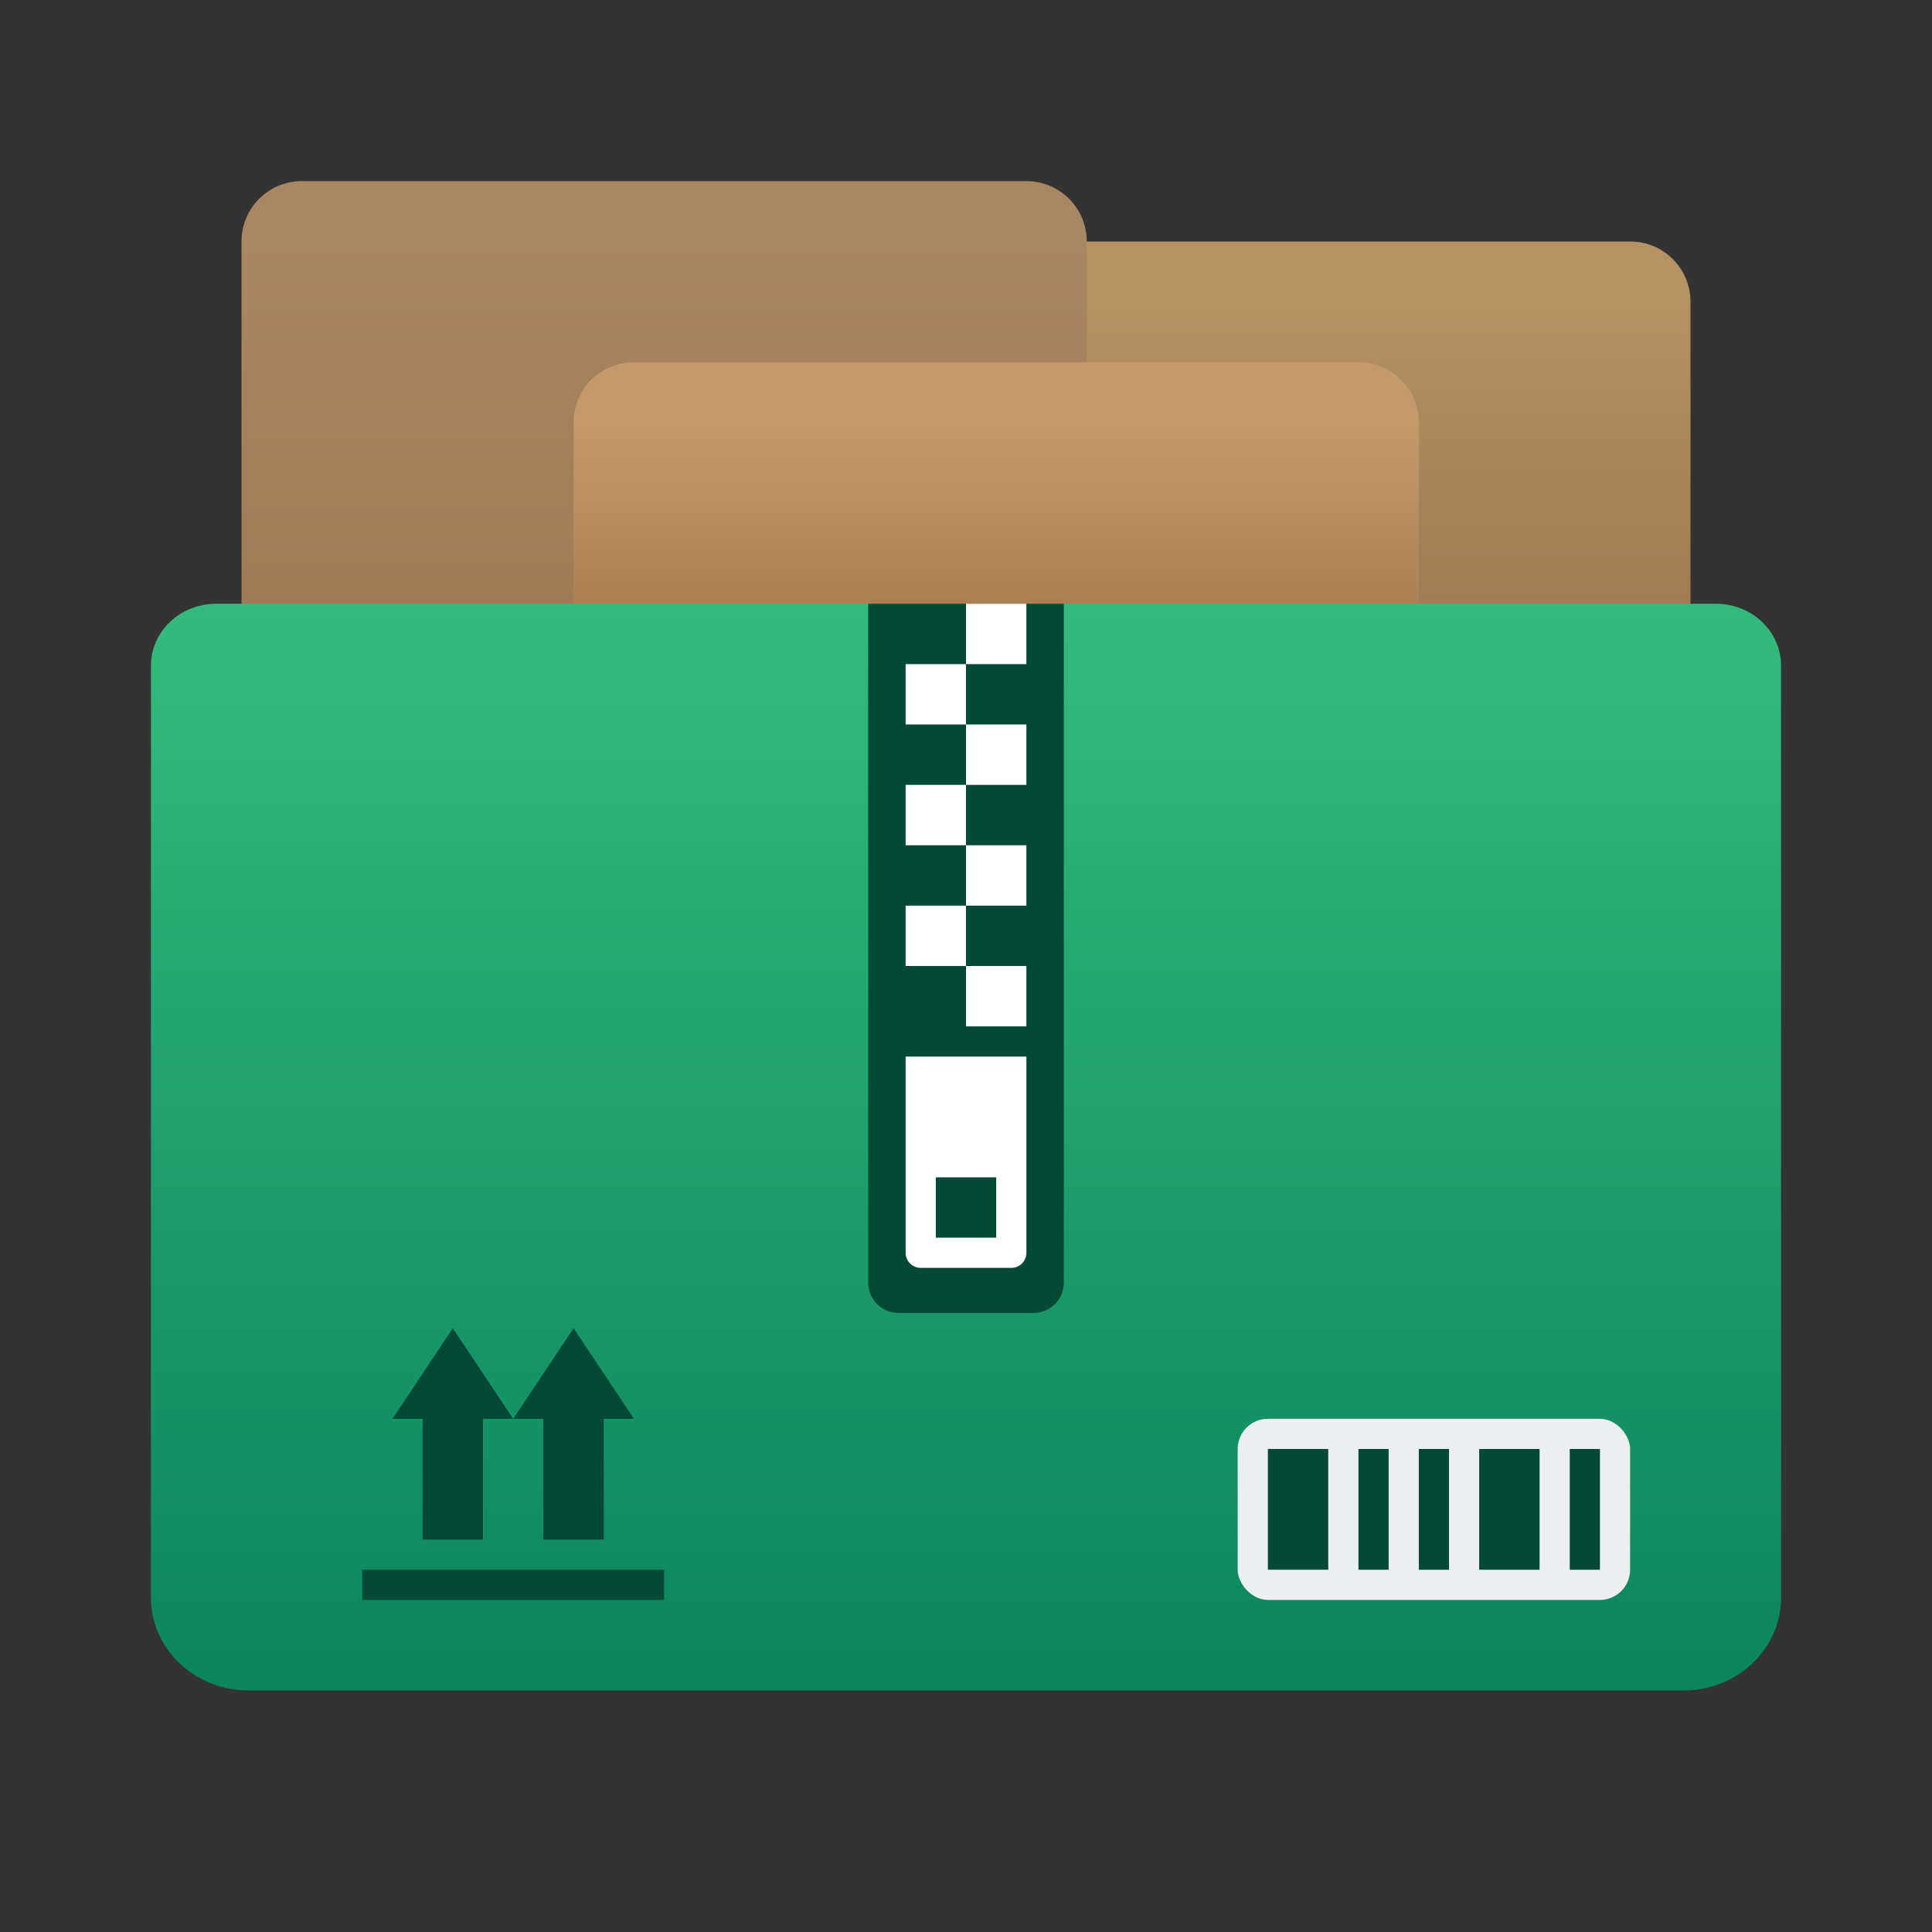 <?xml version="1.0" encoding="UTF-8" standalone="no"?>
<svg
   width="64"
   height="64"
   version="1.1"
   id="svg18"
   sodipodi:docname="qogir_ark.svg"
   inkscape:version="1.4.2 (ebf0e940d0, 2025-05-08)"
   xmlns:inkscape="http://www.inkscape.org/namespaces/inkscape"
   xmlns:sodipodi="http://sodipodi.sourceforge.net/DTD/sodipodi-0.dtd"
   xmlns:xlink="http://www.w3.org/1999/xlink"
   xmlns="http://www.w3.org/2000/svg"
   xmlns:svg="http://www.w3.org/2000/svg">
  <rect width="100%" height="100%" fill="#333333" stroke="none"/>
  <defs
     id="defs18">
    <linearGradient
       id="linearGradient30"
       inkscape:collect="always">
      <stop
         style="stop-color:#b59164;stop-opacity:1;"
         offset="0"
         id="stop29" />
      <stop
         style="stop-color:#916a46;stop-opacity:1;"
         offset="1"
         id="stop30" />
    </linearGradient>
    <linearGradient
       id="linearGradient28"
       inkscape:collect="always">
      <stop
         style="stop-color:#a98762;stop-opacity:1;"
         offset="0"
         id="stop27" />
      <stop
         style="stop-color:#926945;stop-opacity:1;"
         offset="1"
         id="stop28" />
    </linearGradient>
    <linearGradient
       id="linearGradient20"
       inkscape:collect="always">
      <stop
         style="stop-color:#c49a6c;stop-opacity:1;"
         offset="0"
         id="stop20" />
      <stop
         style="stop-color:#a97b50;stop-opacity:1;"
         offset="1"
         id="stop21" />
    </linearGradient>
    <linearGradient
       id="linearGradient18"
       inkscape:collect="always">
      <stop
         style="stop-color:#3ec884;stop-opacity:1;"
         offset="0"
         id="stop18" />
      <stop
         style="stop-color:#007755;stop-opacity:1;"
         offset="1"
         id="stop19" />
    </linearGradient>
    <linearGradient
       inkscape:collect="always"
       xlink:href="#linearGradient18"
       id="linearGradient19"
       x1="32"
       y1="14"
       x2="32"
       y2="68"
       gradientUnits="userSpaceOnUse" />
    <linearGradient
       inkscape:collect="always"
       xlink:href="#linearGradient20"
       id="linearGradient21"
       x1="33"
       y1="17"
       x2="33"
       y2="24"
       gradientUnits="userSpaceOnUse" />
    <linearGradient
       inkscape:collect="always"
       xlink:href="#linearGradient30"
       id="linearGradient25"
       x1="42"
       y1="13"
       x2="42"
       y2="30.559"
       gradientUnits="userSpaceOnUse" />
    <linearGradient
       inkscape:collect="always"
       xlink:href="#linearGradient28"
       id="linearGradient27"
       x1="22"
       y1="11"
       x2="22"
       y2="39"
       gradientUnits="userSpaceOnUse" />
  </defs>
  <sodipodi:namedview
     id="namedview18"
     pagecolor="#ffffff"
     bordercolor="#000000"
     borderopacity="0.25"
     inkscape:showpageshadow="2"
     inkscape:pageopacity="0.0"
     inkscape:pagecheckerboard="0"
     inkscape:deskcolor="#d1d1d1"
     inkscape:zoom="6.2734375"
     inkscape:cx="27.895392"
     inkscape:cy="26.221669"
     inkscape:window-width="1920"
     inkscape:window-height="1012"
     inkscape:window-x="0"
     inkscape:window-y="0"
     inkscape:window-maximized="1"
     inkscape:current-layer="g18" />
  <g
     transform="translate(0 -3)"
     id="g18">
    <path
       id="rect1"
       style="fill:url(#linearGradient25)"
       d="M 30 11 C 28.892 11 28 11.892 28 13 L 28 41 C 28 42.108 28.892 43 30 43 L 54 43 C 55.108 43 56 42.108 56 41 L 56 13 C 56 11.892 55.108 11 54 11 L 30 11 z " />
    <path
       id="rect3"
       d="M 10 9 C 8.892 9 8 9.892 8 11 L 8 39 C 8 40.108 8.892 41 10 41 L 34 41 C 35.108 41 36 40.108 36 39 L 36 11 C 36 9.892 35.108 9 34 9 L 10 9 z "
       style="fill:url(#linearGradient27)" />
    <path
       id="rect5"
       d="M 21 15 C 19.892 15 19 15.892 19 17 L 19 45 C 19 46.108 19.892 47 21 47 L 45 47 C 46.108 47 47 46.108 47 45 L 47 17 C 47 15.892 46.108 15 45 15 L 21 15 z "
       style="fill:url(#linearGradient21);fill-opacity:1" />
    <path
       id="path6"
       d="M 7.16 23 C 5.963 23 5 23.917 5 25.057 L 5 55.914 C 5 57.624 6.445 59 8.24 59 L 55.76 59 C 57.555 59 59 57.624 59 55.914 L 59 25.057 C 59 23.917 58.037 23 56.84 23 L 7.16 23 z "
       style="fill:url(#linearGradient19)" />
    <rect
       width="13"
       height="6"
       x="41"
       y="50"
       fill="#eceff1"
       ry="1"
       id="rect16" />
    <rect
       width="2"
       height="4"
       x="42"
       y="50.999"
       fill="#37474f"
       ry="0"
       id="rect17"
       style="fill:#044937;fill-opacity:1" />
    <path
       fill="#37474f"
       d="M45 51h1v4h-1zm2 0h1v4h-1zm2 0h2v4h-2zm3 0h1v4h-1z"
       id="path17"
       style="fill:#044937;fill-opacity:1" />
    <path
       fill="#a97b50"
       d="m15 47-2 3h1v4h2v-4h1zm2 3h1v4h2v-4h1l-2-3zm-5 5v1h10v-1z"
       id="path18"
       style="fill:#044937;fill-opacity:1" />
    <path
       id="rect30"
       style="fill:#044937;fill-opacity:1"
       d="M -23 28.76 L -24 28.76 L -34.746 28.76 L -45.492 28.76 C -46.046 28.76 -46.492 29.206 -46.492 29.76 L -46.492 34.24 C -46.492 34.794 -46.046 35.24 -45.492 35.24 L -34.746 35.24 L -24 35.24 L -23 35.24 L -23 34.244 L -23 29.756 L -23 28.76 z "
       transform="rotate(-90)" />
    <g
       id="g21"
       transform="translate(54.514,16.202)">
      <path
         d="m -24.514,21.798 v 6.5 c 0,0.277 0.223,0.5 0.5,0.5 h 3.001 c 0.277,0 0.5,-0.223 0.5,-0.5 v -6.5 z m 1,4 h 2.001 v 2 h -2.001 z"
         id="path4-5"
         style="fill:#ffffff;fill-opacity:1;stroke-width:1"
         sodipodi:nodetypes="cssssccccccc" />
      <path
         d="m -22.514,6.798 v 2 h 2 v -2 z m 0,2 h -2 v 2 h 2 z m 0,2 v 2 h 2 v -2 z m 0,2 h -2 v 2 h 2 z m 0,2 v 2 h 2 v -2 z m 0,2 h -2 v 2 h 2 z m 0,2 v 2 h 2 v -2 z"
         id="path5-3"
         style="display:inline;fill:#ffffff;fill-opacity:1;stroke-width:1"
         sodipodi:nodetypes="ccccccccccccccccccccccccccccccccccccc" />
    </g>
  </g>
</svg>
